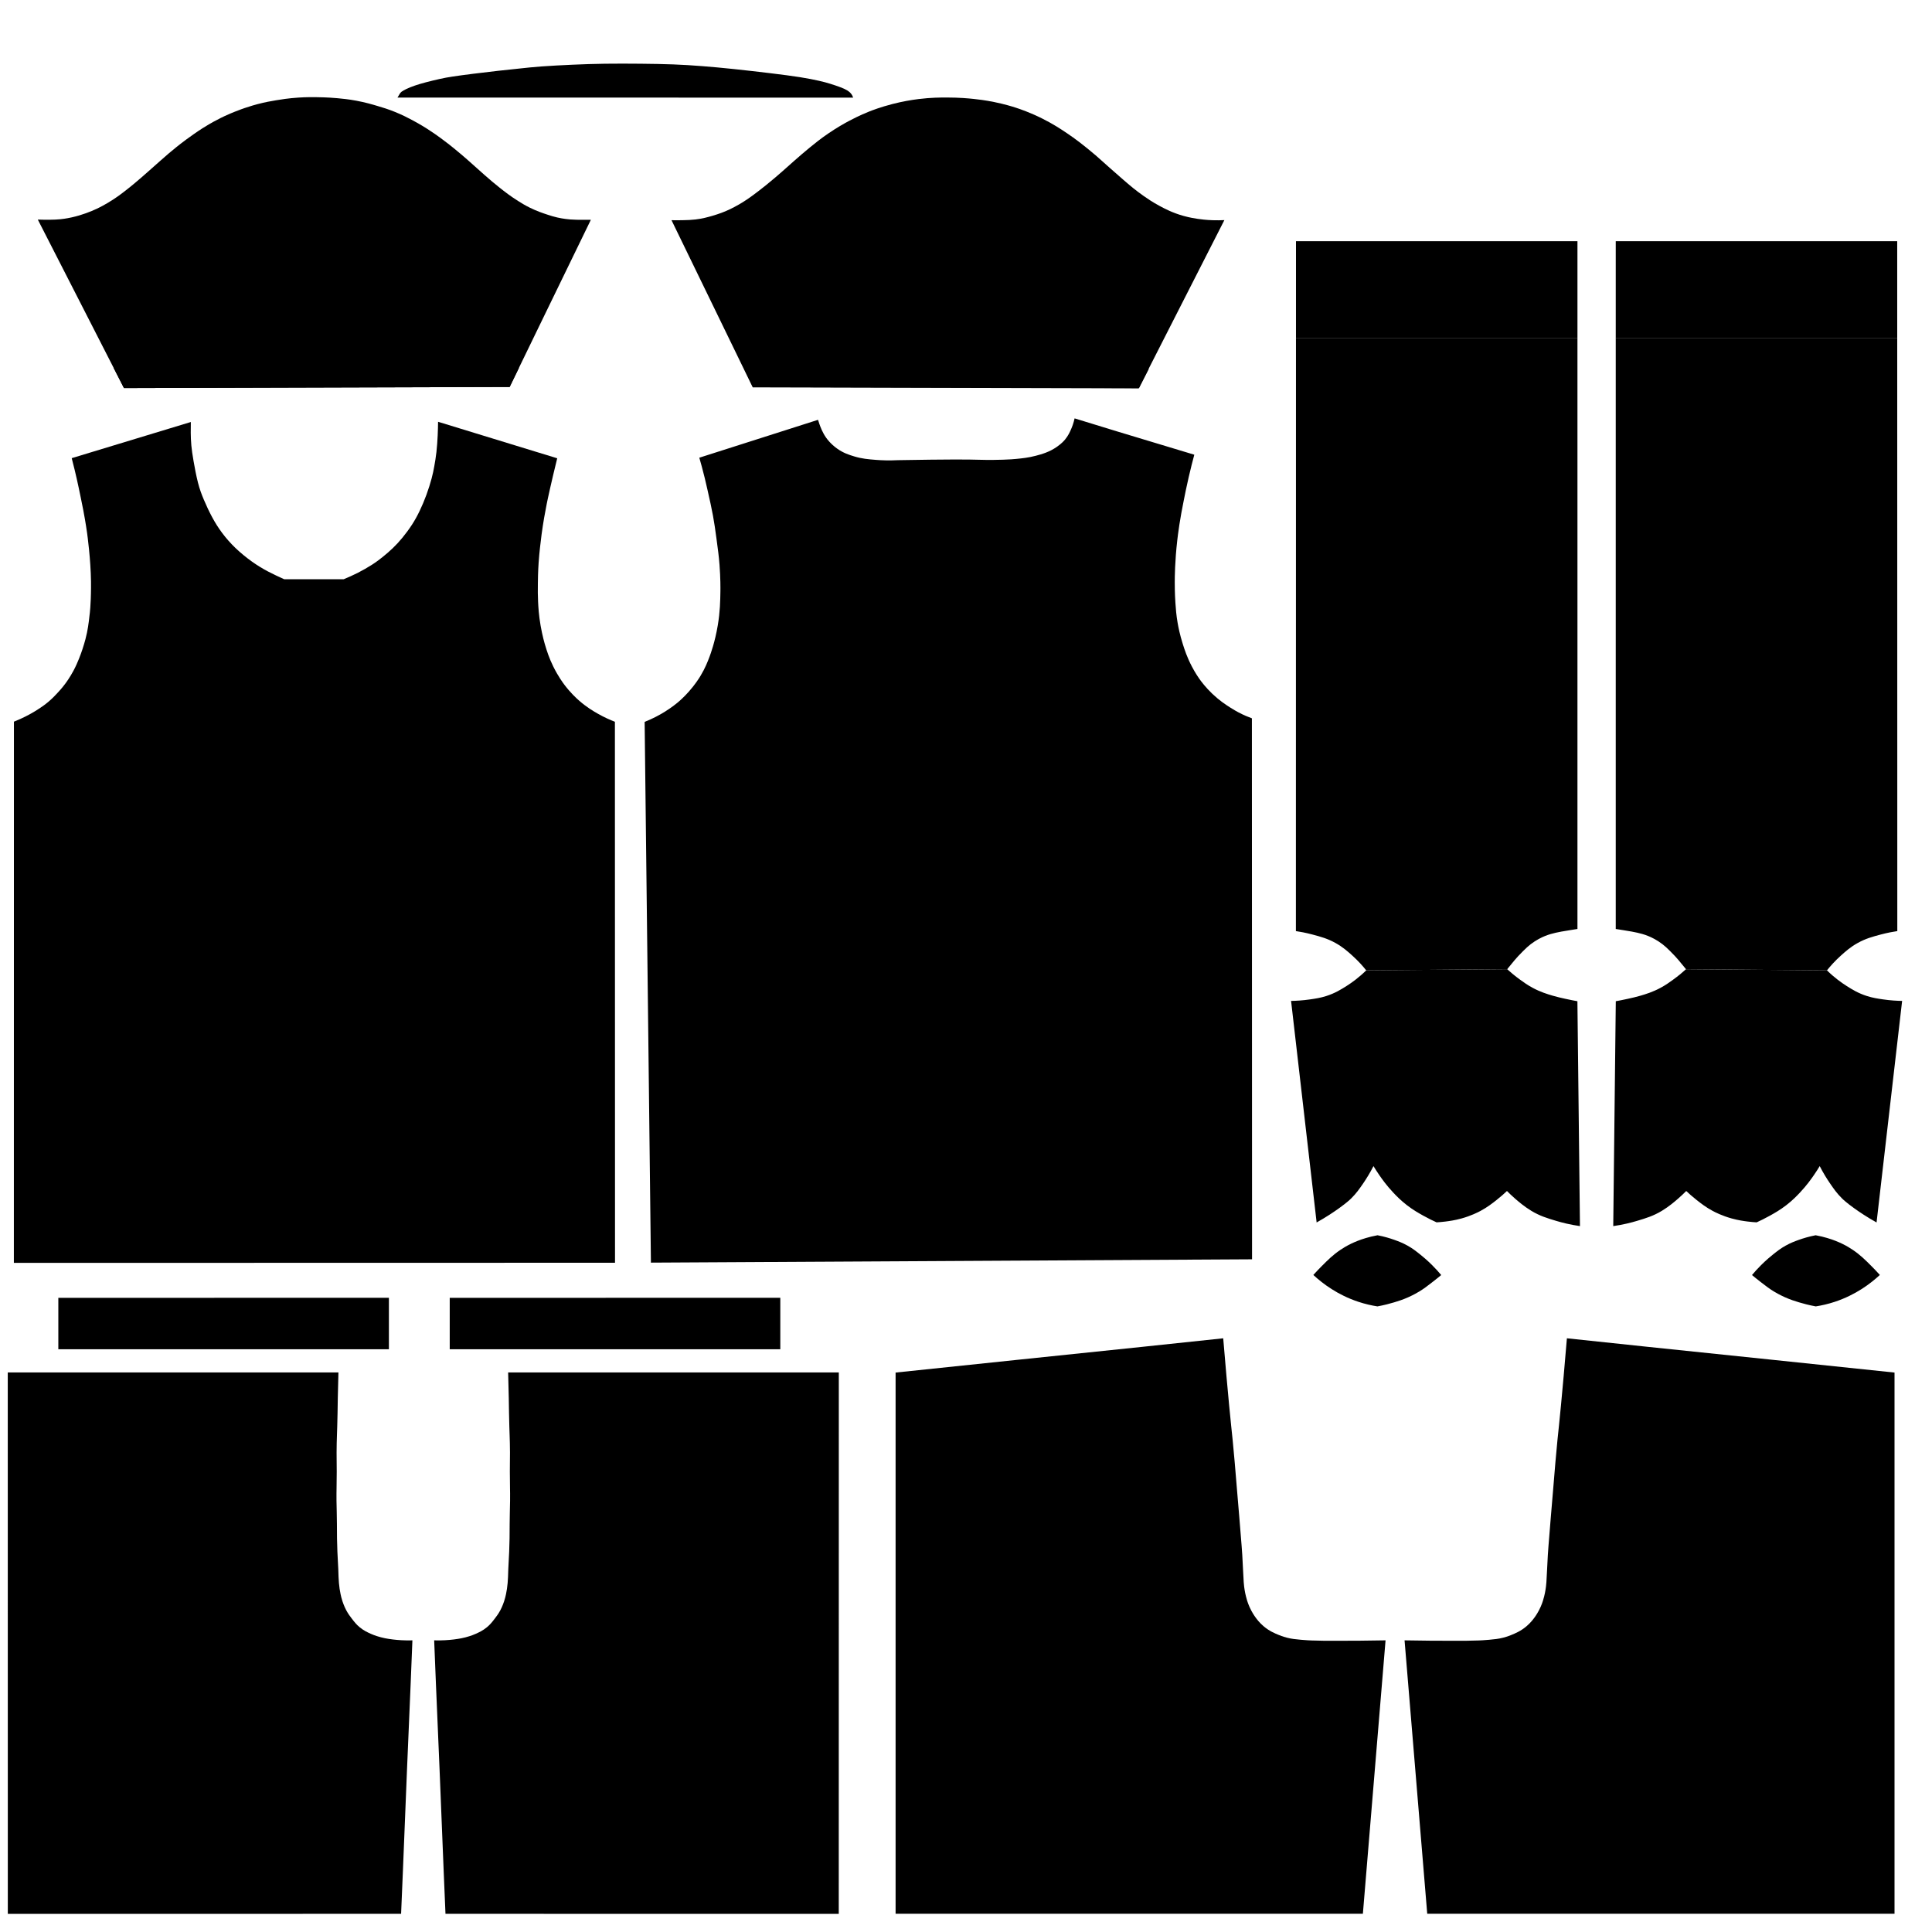 <?xml version="1.0" encoding="UTF-8"?>
<!DOCTYPE svg PUBLIC "-//W3C//DTD SVG 1.1//EN" "http://www.w3.org/Graphics/SVG/1.1/DTD/svg11.dtd">
<!-- Creator: CorelDRAW 2021 (64 Bit) -->
<svg xmlns="http://www.w3.org/2000/svg" xml:space="preserve" width="4096px" height="4096px" version="1.1" shape-rendering="geometricPrecision" text-rendering="geometricPrecision" image-rendering="optimizeQuality" fill-rule="evenodd" clip-rule="evenodd"
viewBox="0 0 4096 4096"
 xmlns:xlink="http://www.w3.org/1999/xlink"
 xmlns:xodm="http://www.corel.com/coreldraw/odm/2003">
 <g id="FORMA">
  <g id="_2285227384832">
   <polygon id="retangulo" fill="none" points="0,4096 4096,4096 4096,0 0,0 "/>
   <g>
    <path id="manga-braco_dir." fill="black" d="M262.813 822.725c-60.89,-119.071 -121.78,-238.143 -182.67,-357.214 10.664,0.444 19.633,0.436 26.34,0.313 7.876,-0.144 13.849,-0.253 21.759,-1.055 2.587,-0.262 11.718,-1.241 23.934,-3.956 22.04,-4.898 40.553,-12.431 52.681,-18.099 3.402,-1.59 18.52,-8.742 36.528,-20.67 10.27,-6.803 18.753,-13.353 24.857,-18.066 7.656,-5.912 13.18,-10.508 19.714,-15.956 9.61,-8.013 16.42,-13.998 27.561,-23.802 10.614,-9.342 11.918,-10.652 26.703,-23.671 8.905,-7.841 13.45,-11.84 18,-15.692 12.572,-10.645 22.321,-18.214 24.857,-20.176 5.448,-4.214 15.359,-11.747 28.154,-20.637 5.403,-3.755 10.575,-7.34 17.802,-11.934 10.44,-6.637 18.938,-11.419 23.472,-13.912 11.739,-6.456 20.918,-10.777 23.539,-12 9.628,-4.494 17.13,-7.502 21.956,-9.429 10.224,-4.081 18.074,-6.795 20.176,-7.517 12.824,-4.402 23.036,-7.193 27.494,-8.373 16.536,-4.377 29.273,-6.542 39.429,-8.242 10.045,-1.681 26.128,-4.329 47.538,-5.736 16.176,-1.064 28.412,-0.96 38.242,-0.857 22.93,0.24 40.047,1.758 44.572,2.176 10.386,0.958 23.339,2.185 40.219,5.34 19.153,3.581 33.36,7.774 45.099,11.275 10.762,3.209 21.498,6.411 35.605,12.066 16.468,6.601 28.469,12.914 37.45,17.67 5.337,2.826 17.238,9.265 31.912,18.593 12.651,8.042 21.816,14.706 28.681,19.715 12.079,8.813 20.864,15.883 27.166,20.967 12.131,9.789 20.801,17.344 30.988,26.242 17.895,15.628 18.381,16.724 34.682,30.923 11.946,10.405 20.249,17.637 32.242,27.099 10.946,8.636 22.493,17.692 38.835,27.956 7.205,4.525 14.217,8.93 24.395,13.978 15.571,7.723 28.644,12.038 38.638,15.296 6.801,2.218 12.368,4.017 20.242,5.802 3.146,0.714 13.263,2.924 26.834,4.088 9.019,0.774 16.957,0.78 32.836,0.792 4.784,0.003 8.735,-0.033 11.406,-0.066 -22.551,46.369 -77.099,158.607 -99.626,204.989 -36.278,74.696 -68.997,142.131 -72.528,149.406 -272.571,0.791 -545.142,1.583 -817.714,2.374z"/>
    <path id="camisa-verso" fill="black" d="M1482.593 970.352c3.073,10.568 7.207,25.429 11.604,43.451 1.991,8.158 3.322,14.037 5.407,23.274 5.603,24.815 8.828,39.099 12,56.374 3.06,16.664 4.647,28.351 7.385,48.526 3.228,23.783 5.052,37.224 6.461,55.65 2.166,28.309 1.951,50.048 1.847,56.835 -0.302,19.629 -0.646,41.989 -5.539,71.209 -5.955,35.557 -15.16,60.446 -17.539,66.724 -4.015,10.601 -9.126,23.896 -18.856,40.089 -3.024,5.032 -11.462,18.61 -25.187,34.022 -10.785,12.109 -20.278,20.236 -24,23.341 -2.164,1.803 -12.255,10.148 -27.429,19.516 -10.384,6.41 -24.457,14.106 -42.066,21.099 4.44,382.142 8.879,764.286 13.319,1146.429 424.813,-2.352 849.626,-4.704 1274.439,-7.056 -0.107,-382.315 -0.214,-764.631 -0.321,-1146.948 -7.57,-2.749 -17.342,-6.751 -28.294,-12.503 -2.173,-1.141 -9.488,-5.027 -18.956,-11.143 -8.61,-5.561 -21.602,-14.044 -36.297,-27.989 -14.481,-13.741 -23.901,-26.416 -28.385,-32.802 -1.382,-1.968 -7.941,-11.384 -15.132,-25.022 -10.483,-19.885 -15.747,-36.299 -19.582,-48.461 -6.018,-19.082 -9.197,-34.951 -10.879,-44.703 -2.867,-16.624 -3.74,-29.132 -4.648,-42.133 -0.293,-4.195 -1.388,-20.53 -1.385,-43.615 0.001,-10.014 0.212,-44.428 5.341,-89.11 0.493,-4.295 1.961,-16.781 4.45,-33.033 2.786,-18.187 5.362,-31.356 8.902,-49.352 2.757,-14.013 5.98,-30.323 10.977,-51.922 4.225,-18.259 8.291,-34.142 11.77,-47.077 -35.172,-10.631 -76.413,-23.078 -108.791,-32.835 -24.236,-7.303 -36.888,-11.107 -55.682,-16.813 -37.979,-11.531 -68.857,-21.056 -89.308,-27.396 -2.077,9.538 -4.93,17.185 -7.318,22.649 -2.833,6.483 -6.212,14.069 -12.857,22.154 -1.704,2.073 -6.906,8.171 -16.814,15.132 -16.584,11.65 -32.486,15.971 -45.494,19.384 -15.642,4.104 -28.201,5.347 -41.143,6.626 -5.787,0.573 -13.672,1.21 -28.087,1.682 -28.498,0.933 -50.38,0.171 -52.485,0.099 -20.329,-0.696 -64.812,-0.956 -170.241,0.89 -18.727,0.96 -34.524,0.329 -46.385,-0.594 -17.033,-1.325 -29.92,-2.403 -46.483,-7.417 -10.779,-3.263 -22.742,-6.995 -36,-16.418 -14.05,-9.986 -21.862,-20.896 -23.637,-23.439 -7.714,-11.049 -11.644,-21.949 -14.143,-28.879 -1.301,-3.608 -2.244,-6.66 -2.869,-8.803 -83.89,26.769 -167.78,53.538 -251.67,80.308z"/>
    <path id="manga-braco_esq." fill="black" d="M1423.66 466.84c57.407,118.132 114.813,236.264 172.22,354.396 272.744,0.7 545.488,1.401 818.234,2.101 60.551,-118.898 121.104,-237.796 181.656,-356.695 -6.988,0.376 -15.474,0.572 -25.121,0.231 -13.99,-0.495 -25.073,-1.929 -31.352,-2.868 -5.955,-0.891 -16.836,-2.553 -30.065,-6.231 -23.322,-6.484 -40.019,-15.363 -51.33,-21.461 -14.631,-7.89 -24.912,-15.01 -33.034,-20.671 -16.962,-11.826 -28.714,-21.835 -43.912,-35.011 -47.717,-41.373 -49.339,-44.556 -72.395,-63.264 -13.193,-10.705 -27.252,-22.053 -47.472,-35.604 -12.049,-8.075 -28.444,-18.98 -51.759,-30.593 -25.44,-12.672 -46.558,-19.931 -56.966,-23.275 -5.542,-1.781 -22.312,-7.034 -44.835,-11.604 -19.311,-3.918 -34.1,-5.557 -43.056,-6.528 -9.937,-1.077 -30.615,-3.027 -57.23,-3.033 -13.831,-0.003 -33.732,0.058 -59.869,3.297 -15.75,1.951 -34.563,5.155 -55.45,10.549 -25.057,6.471 -43.421,13.593 -49.055,15.825 -3.569,1.413 -20.654,8.239 -42.33,19.713 -9.431,4.993 -25.502,13.921 -44.439,26.836 -16.368,11.162 -27.872,20.527 -39.429,29.934 -12.022,9.786 -21.912,18.466 -33.626,28.747 -12.293,10.789 -12.447,11.216 -23.209,20.638 -9.186,8.041 -21.244,18.597 -35.868,30.329 -23.678,18.995 -36.684,27.888 -41.67,31.187 -6.982,4.618 -11.862,7.541 -15.231,9.494 -14.549,8.435 -26.067,13.362 -28.615,14.44 -2.344,0.992 -13.358,5.607 -28.748,10.022 -9.452,2.712 -20.483,5.826 -35.274,7.582 -9.008,1.07 -16.104,1.244 -27.231,1.517 -9.687,0.237 -17.776,0.143 -23.539,0z"/>
    <path id="meiao-perna_dir." fill="black" d="M3344.34 511.45l0 204.86 -596.77 0c0.01,-68.29 0.02,-136.57 0.03,-204.86l596.74 0z"/>
    <path id="meiao-perna_dir._0" fill="black" d="M2784.396 2703c7.094,-7.855 13.254,-14.2 17.802,-18.758 13.31,-13.341 23.913,-23.862 39.461,-34.351 7.326,-4.943 13.36,-8.268 15.825,-9.594 2.147,-1.156 9.976,-5.318 20.867,-9.594 9.286,-3.644 23.479,-8.425 42.133,-11.868 14.483,2.787 26.382,6.442 35.208,9.594 8.445,3.014 17.657,6.35 28.88,12.659 10.739,6.037 17.835,11.715 27.297,19.286 4.912,3.931 13.887,11.367 24.329,21.758 7.791,7.753 14.204,14.967 19.286,21.065 -4.373,3.648 -10.889,8.981 -18.989,15.232 -11.943,9.215 -18.17,13.988 -27.396,19.582 -3.532,2.142 -11.72,6.96 -22.846,11.968 -12.292,5.531 -21.955,8.498 -30.461,11.076 -9.229,2.798 -21.218,5.978 -35.507,8.604 -12.317,-1.919 -25.886,-4.954 -40.251,-9.692 -44.103,-14.546 -75.768,-38.564 -95.638,-56.967z"/>
    <path id="meiao-perna_dir._1" fill="black" d="M3344.24 2122.68c1.8,158.92 3.609,317.851 5.41,476.771 -20.81,-2.991 -37.95,-7.351 -50.57,-11.141 -19.3,-5.8 -34.41,-10.34 -52.49,-21.23 -15.26,-9.2 -27.55,-19.879 -34.281,-25.719 -7.34,-6.361 -13.199,-12.071 -17.409,-16.351 -5.431,5.17 -12.96,11.971 -22.42,19.391 -9.49,7.439 -19.25,15.09 -33.62,22.809 -5.221,2.8 -20.02,10.43 -40.49,16.09 -14.39,3.981 -26.33,5.521 -33.75,6.46 -7.601,0.95 -14.09,1.441 -18.99,1.71 -7.34,-3.29 -17.031,-7.93 -28.09,-14.109 -10.441,-5.83 -21.731,-12.191 -34.95,-22.41 -13.44,-10.411 -22.36,-19.771 -28.48,-26.25 -14.61,-15.46 -24.091,-29 -29.67,-37.05 -5.31,-7.66 -9.5,-14.351 -12.53,-19.391 -7.79,15.17 -15.45,27.29 -21.49,36.141 -8.111,11.849 -14.81,21.559 -25.85,32.439 -2.52,2.481 -9.07,8.771 -25.45,20.57 -11.351,8.17 -27.34,18.92 -47.74,30.331 -18.06,-156.581 -36.13,-313.151 -54.19,-469.721 10.23,-0.14 24.17,-0.84 40.579,-3.23 11.45,-1.67 21.551,-3.139 34.021,-7.12 18.49,-5.9 31.15,-13.78 42.83,-21.16 11.3,-7.149 26.21,-17.85 41.93,-33.24l0.06 -0.01 298.76 -2.5 -0.01 0.01c6.779,6.181 16.05,14.08 27.659,22.48 8.021,5.8 15.521,11.22 26.311,17.01 16.79,9.01 31.15,13.33 42.3,16.62 9.49,2.8 17.45,4.571 27.16,6.72 10.269,2.29 18.99,3.94 25.45,5.08z"/>
    <path id="meiao-perna_dir._2" fill="black" d="M2896.611 2057.26l-0.061 0.01c-6.92,-8.67 -16.759,-19.89 -29.87,-31.64 -9.791,-8.78 -19.831,-17.79 -35.11,-26.31 -17.149,-9.57 -31.869,-13.48 -49.089,-18.07 -14.331,-3.81 -26.49,-5.98 -35.071,-7.25 0.051,-419.23 0.109,-838.46 0.161,-1257.69l596.768 0 0 1253.19c-3.839,0.59 -9.479,1.47 -16.32,2.59 -14.92,2.44 -22.519,3.69 -29.389,5.32 -6.991,1.67 -14.26,3.4 -23.42,7.14 -6.73,2.75 -17.951,8 -29.941,17.21 -5.829,4.48 -9.67,8.23 -15.889,14.31 -7.93,7.75 -14.121,14.67 -18.46,19.78 -5.18,6.3 -10.361,12.6 -15.55,18.91l-298.759 2.5z"/>
    <path id="meiao-perna_esq." fill="black" d="M3425.511 511.45l0 204.86 596.771 0c-0.011,-68.29 -0.021,-136.57 -0.031,-204.86l-596.74 0z"/>
    <path id="meiao-perna_esq._3" fill="black" d="M3985.455 2703c-7.094,-7.855 -13.254,-14.2 -17.802,-18.758 -13.311,-13.341 -23.914,-23.862 -39.462,-34.351 -7.325,-4.943 -13.36,-8.267 -15.824,-9.594 -2.146,-1.156 -9.977,-5.318 -20.868,-9.594 -9.284,-3.644 -23.477,-8.425 -42.132,-11.868 -14.482,2.787 -26.381,6.442 -35.209,9.594 -8.444,3.014 -17.656,6.35 -28.879,12.659 -10.739,6.037 -17.834,11.715 -27.297,19.286 -4.912,3.931 -13.887,11.367 -24.329,21.758 -7.791,7.753 -14.204,14.967 -19.286,21.065 4.373,3.648 10.888,8.981 18.989,15.232 11.943,9.215 18.17,13.988 27.396,19.582 3.533,2.142 11.72,6.96 22.847,11.968 12.292,5.531 21.954,8.498 30.46,11.076 9.23,2.798 21.219,5.978 35.506,8.604 12.319,-1.918 25.887,-4.954 40.253,-9.692 44.102,-14.546 75.767,-38.564 95.637,-56.967z"/>
    <path id="meiao-perna_esq._4" fill="black" d="M3425.611 2122.68c-1.801,158.92 -3.61,317.851 -5.41,476.771 20.809,-2.991 37.95,-7.351 50.569,-11.141 19.301,-5.8 34.41,-10.34 52.49,-21.23 15.26,-9.2 27.55,-19.879 34.281,-25.719 7.34,-6.361 13.2,-12.071 17.41,-16.351 5.43,5.17 12.96,11.971 22.42,19.391 9.49,7.439 19.25,15.09 33.62,22.809 5.22,2.8 20.019,10.43 40.49,16.09 14.39,3.981 26.329,5.521 33.75,6.46 7.6,0.95 14.09,1.441 18.989,1.71 7.34,-3.29 17.031,-7.93 28.09,-14.109 10.441,-5.83 21.731,-12.191 34.95,-22.41 13.441,-10.411 22.361,-19.771 28.481,-26.25 14.609,-15.46 24.09,-29 29.67,-37.05 5.309,-7.66 9.5,-14.351 12.53,-19.391 7.79,15.17 15.449,27.29 21.489,36.141 8.111,11.849 14.811,21.559 25.851,32.439 2.519,2.481 9.069,8.771 25.45,20.57 11.35,8.17 27.34,18.92 47.739,30.331 18.061,-156.581 36.13,-313.151 54.191,-469.721 -10.231,-0.14 -24.17,-0.84 -40.58,-3.23 -11.45,-1.67 -21.55,-3.139 -34.021,-7.12 -18.489,-5.9 -31.149,-13.78 -42.829,-21.16 -11.301,-7.149 -26.211,-17.85 -41.931,-33.24l-0.059 -0.01 -298.76 -2.5 0.01 0.01c-6.78,6.181 -16.05,14.08 -27.66,22.48 -8.021,5.8 -15.521,11.22 -26.311,17.01 -16.789,9.01 -31.149,13.33 -42.3,16.62 -9.489,2.8 -17.45,4.571 -27.16,6.72 -10.269,2.29 -18.989,3.94 -25.449,5.08z"/>
    <path id="meiao-perna_esq._5" fill="black" d="M3873.241 2057.26l0.06 0.01c6.919,-8.67 16.759,-19.89 29.87,-31.64 9.79,-8.78 19.83,-17.79 35.11,-26.31 17.149,-9.57 31.87,-13.48 49.09,-18.07 14.33,-3.81 26.49,-5.98 35.07,-7.25 -0.051,-419.23 -0.11,-838.46 -0.16,-1257.69l-596.77 0 0 1253.19c3.839,0.59 9.48,1.47 16.32,2.59 14.92,2.44 22.519,3.69 29.389,5.32 6.991,1.67 14.261,3.4 23.42,7.14 6.731,2.75 17.951,8 29.941,17.21 5.83,4.48 9.67,8.23 15.889,14.31 7.931,7.75 14.121,14.67 18.46,19.78 5.181,6.3 10.361,12.6 15.551,18.91l298.76 2.5z"/>
    <path id="calcao-frente_perna_dir." fill="black" d="M16.434 2909.638l701.077 0c-0.378,12.459 -0.894,31.029 -1.335,53.703 -0.326,16.749 -0.225,16.394 -0.528,32.176 -0.879,45.93 -1.906,52.922 -2.044,83.703 -0.086,19.201 0.32,15.04 0.297,40.746 -0.03,34.084 -0.739,36.32 -0.494,61.814 0.219,22.875 0.823,24.475 0.89,49.055 0.025,9.459 -0.043,17.145 0.198,30.56 0.233,13.063 0.611,23.323 0.791,27.891 0.736,18.768 1.147,18.456 1.879,36.791 0.652,16.338 0.437,19.524 1.384,29.869 0.841,9.174 1.892,16.321 3.462,23.635 0.82,3.825 1.913,8.849 4.055,15.331 3.406,10.309 7.219,17.51 8.011,18.99 4.102,7.657 8.063,12.85 11.571,17.406 5.598,7.269 9.702,12.599 16.517,18.297 8.926,7.463 17.266,11.18 24.132,14.241 9.274,4.134 16.78,6.154 21.56,7.418 3.158,0.835 11.327,2.893 25.022,4.55 10.349,1.252 24.42,2.345 41.44,1.879 -1.242,31.257 -2.506,62.509 -3.792,93.757 -2.477,60.196 -5.037,120.394 -7.681,180.594 -2.917,72.198 -5.835,144.396 -8.753,216.594 -1.252,29.604 -2.505,59.208 -3.758,88.813 -277.928,0.043 -555.857,0.087 -833.786,0.131 -0.038,-382.648 -0.076,-765.296 -0.115,-1147.944z"/>
    <path id="calcao-frente_perna_esq." fill="black" d="M1778.374 2909.638l-701.078 0c0.378,12.459 0.894,31.029 1.335,53.703 0.326,16.749 0.225,16.394 0.528,32.176 0.879,45.93 1.906,52.922 2.044,83.703 0.086,19.201 -0.32,15.04 -0.297,40.746 0.03,34.084 0.739,36.32 0.494,61.814 -0.219,22.875 -0.823,24.475 -0.89,49.055 -0.025,9.459 0.043,17.145 -0.198,30.56 -0.233,13.063 -0.611,23.323 -0.791,27.891 -0.736,18.768 -1.147,18.456 -1.879,36.791 -0.652,16.338 -0.437,19.524 -1.384,29.869 -0.84,9.174 -1.892,16.321 -3.462,23.635 -0.82,3.825 -1.913,8.849 -4.055,15.331 -3.406,10.309 -7.219,17.51 -8.011,18.99 -4.102,7.657 -8.063,12.85 -11.571,17.406 -5.598,7.269 -9.701,12.599 -16.517,18.297 -8.925,7.463 -17.265,11.18 -24.131,14.241 -9.274,4.134 -16.78,6.154 -21.56,7.418 -3.158,0.835 -11.327,2.893 -25.022,4.55 -10.349,1.252 -24.42,2.345 -41.44,1.879 1.242,31.257 2.505,62.509 3.792,93.757 2.477,60.196 5.037,120.394 7.681,180.594 2.917,72.198 5.835,144.396 8.753,216.594 1.251,29.604 2.505,59.208 3.758,88.813 277.927,0.043 555.856,0.087 833.785,0.131 0.038,-382.648 0.076,-765.296 0.116,-1147.944z"/>
    <path id="calcao-verso_perna_esq." fill="black" d="M2593.318 2837.291c-39.848,4.237 -99.784,10.591 -172.811,18.247 -101.035,10.594 -160.46,16.684 -268.288,27.891 -60.763,6.315 -147.585,15.37 -253.483,26.521l0 1147.352 990.692 0c16.024,-193.217 32.044,-386.434 48.067,-579.651 -22.354,0.425 -41.523,0.646 -56.573,0.767 -18.839,0.15 -9.875,-0.025 -51.294,0.132 -14.057,0.053 -29.45,0.128 -49.485,-0.659 -3.189,-0.126 -11.304,-0.462 -21.907,-1.435 -11.827,-1.085 -19.614,-1.833 -29.62,-4.401 -2.577,-0.661 -9.144,-2.43 -17.309,-5.737 -8.717,-3.529 -20.255,-8.31 -32.274,-18.494 -8.968,-7.596 -14.397,-14.975 -17.406,-19.121 -2.137,-2.941 -7.692,-10.879 -12.726,-22.285 -4.126,-9.349 -6.084,-16.907 -7.385,-22.023 -0.59,-2.318 -2.514,-10.11 -3.823,-20.703 -0.889,-7.18 -1.109,-12.535 -1.254,-15.89 -0.535,-12.423 -1.522,-24.825 -1.978,-37.252 -0.575,-15.683 -2.699,-41.624 -6.922,-92.868 -2.094,-25.39 -1.577,-18.294 -4.649,-55.088 -4.614,-55.274 -6.073,-74.798 -9.528,-109.385 -1.462,-14.646 -1.113,-10.263 -3.296,-31.648 -2.592,-25.382 -5.639,-56.577 -9.891,-104.374 -1.684,-18.935 -4.077,-46.318 -6.857,-79.896z"/>
    <path id="calcao-verso_perna_dir." fill="black" d="M3321.956 2837.291c39.85,4.237 99.786,10.591 172.813,18.247 101.034,10.594 160.459,16.684 268.287,27.891 60.763,6.315 147.585,15.37 253.483,26.521l0 1147.352 -990.692 0c-16.023,-193.217 -32.045,-386.434 -48.067,-579.651 22.354,0.425 41.523,0.646 56.572,0.767 18.841,0.15 9.877,-0.025 51.296,0.132 14.056,0.053 29.449,0.128 49.484,-0.66 3.188,-0.125 11.303,-0.461 21.907,-1.434 11.827,-1.085 19.614,-1.833 29.62,-4.401 2.578,-0.661 9.144,-2.43 17.309,-5.737 8.716,-3.529 20.254,-8.31 32.274,-18.494 8.967,-7.596 14.396,-14.975 17.406,-19.121 2.136,-2.941 7.692,-10.879 12.726,-22.285 4.126,-9.349 6.083,-16.907 7.385,-22.023 0.589,-2.318 2.513,-10.11 3.824,-20.703 0.888,-7.18 1.108,-12.535 1.253,-15.89 0.535,-12.423 1.522,-24.825 1.977,-37.252 0.575,-15.683 2.699,-41.625 6.923,-92.868 2.093,-25.39 1.577,-18.294 4.649,-55.088 4.614,-55.274 6.073,-74.798 9.527,-109.385 1.463,-14.646 1.113,-10.263 3.297,-31.648 2.592,-25.382 5.639,-56.577 9.891,-104.374 1.683,-18.935 4.077,-46.318 6.856,-79.896z"/>
    <path id="elastico_calcao" fill="black" d="M123.659 2751.511l0 109.039 700.846 0 0 -109.121c-233.615,0.027 -467.23,0.055 -700.846,0.082z"/>
    <path id="elastico_calcao_6" fill="black" d="M953.456 2751.511l0 109.039 700.846 0 0 -109.121c-233.615,0.027 -467.231,0.055 -700.846,0.082z"/>
    <path id="punho-braco_esq." fill="black" d="M2435.589 781.95l-857.785 0c6.263,12.889 12.526,25.777 18.789,38.666 272.744,0.7 545.489,1.401 818.235,2.101 6.92,-13.589 13.84,-27.178 20.761,-40.767z"/>
    <path id="punho-braco_dir." fill="black" d="M1080.527 820.351c1.57,-3.236 8.917,-18.377 19.784,-40.766l-859.559 0c7.354,14.38 14.707,28.76 22.061,43.14 272.572,-0.791 545.143,-1.583 817.714,-2.374z"/>
    <path id="gola_padre" fill="black" d="M842.736 206.826c1.69,-2.835 3.381,-5.669 4.562,-7.633 1.181,-1.965 1.853,-3.058 3.979,-4.674 2.125,-1.617 5.706,-3.755 10.629,-6.067 4.922,-2.313 11.188,-4.799 17.839,-7.086 6.651,-2.288 13.687,-4.376 22.874,-6.801 9.187,-2.424 20.525,-5.184 29.862,-7.247 9.336,-2.064 16.67,-3.431 27.648,-5.097 10.977,-1.666 25.596,-3.63 42.461,-5.753 16.865,-2.124 35.974,-4.406 53.175,-6.32 17.201,-1.914 32.491,-3.461 46.438,-4.949 13.947,-1.489 26.55,-2.921 45.128,-4.293 18.578,-1.373 43.131,-2.688 66.216,-3.714 23.085,-1.026 44.704,-1.765 68.909,-2.091 24.205,-0.326 50.999,-0.24 75.901,-0.001 24.9,0.24 47.909,0.632 69.027,1.437 21.117,0.804 40.341,2.022 60.937,3.632 20.595,1.609 42.56,3.609 67.505,6.219 24.945,2.61 52.868,5.828 77.422,8.808 24.554,2.98 45.737,5.719 62.894,8.435 17.158,2.714 30.291,5.405 40.041,7.616 9.749,2.21 16.116,3.941 23.578,6.237 7.461,2.296 16.018,5.156 22.46,7.631 6.442,2.475 10.77,4.564 14.006,6.549 3.236,1.984 5.38,3.863 7.016,5.646 1.636,1.782 2.766,3.466 3.592,5.061 0.826,1.594 1.348,3.1 1.61,3.853 0.262,0.752 0.262,0.752 0.262,0.752 0,0 0,0 -160.995,-0.025 -160.996,-0.025 -482.985,-0.075 -804.976,-0.125z"/>
    <path fill="black" d="M568.054 1211.502c-11.322,-5.978 -22.378,-12.643 -34.04,-20.972 -11.662,-8.331 -23.93,-18.327 -34.721,-28.663 -10.792,-10.337 -20.105,-21.015 -28.208,-31.843 -8.103,-10.83 -14.994,-21.811 -21.468,-33.852 -6.476,-12.04 -12.534,-25.142 -17.493,-36.88 -4.961,-11.737 -8.824,-22.112 -12.423,-36.133 -3.599,-14.022 -6.935,-31.688 -9.327,-45.527 -2.392,-13.839 -3.84,-23.848 -4.716,-33.32 -0.876,-9.472 -1.18,-18.405 -1.265,-26.585 -0.086,-8.181 0.046,-15.608 0.178,-23.034l-252.527 76.647c4.662,17.835 8.188,32.78 10.681,43.814 3.087,13.657 5.452,25.138 8.506,39.957 2.438,11.833 3.805,18.462 5.34,26.505 1.618,8.472 5.103,27.296 8.11,48.658 0.508,3.606 7.663,55.314 8.259,103.007 0.222,17.81 -0.463,35.677 -0.495,36.493 -0.194,4.908 -0.423,10.576 -0.99,18.198 -0.279,3.744 -1.126,14.514 -3.066,28.83 -1.238,9.139 -2.112,15.598 -3.956,24.479 -2.217,10.69 -4.534,18.602 -6.18,24.18 -4.762,16.132 -9.537,28.004 -11.028,31.65 -2.91,7.111 -6.29,15.31 -11.917,25.713 -7.36,13.606 -14.418,23.319 -17.556,27.494 -6.753,8.99 -12.573,15.254 -16.664,19.632 -4.711,5.041 -10.189,10.868 -18.198,17.654 -7.475,6.335 -13.541,10.444 -18.742,13.945 -3.178,2.14 -14.3,9.525 -30.165,17.505 -6.441,3.243 -14.663,7.083 -24.444,10.946l-0.132 1147.418 1274.472 -0.264c-0.077,-382.319 -0.154,-764.638 -0.231,-1146.957 -9.789,-3.748 -22.344,-9.221 -36.263,-17.142 -8.704,-4.953 -23.172,-13.288 -39.627,-27.693 -6.153,-5.385 -18.211,-16.546 -30.791,-33.099 -3.013,-3.964 -13.616,-18.186 -23.934,-39.099 -9.093,-18.429 -13.67,-33.35 -17.077,-44.637 -1.375,-4.554 -6.076,-20.476 -9.824,-42.066 -3.841,-22.128 -4.772,-39.219 -5.34,-50.308 -0.726,-14.149 -0.617,-24.462 -0.463,-39.165 0.104,-9.736 0.28,-24.411 1.583,-43.713 0.893,-13.222 1.93,-22.948 2.902,-32.044 2.326,-21.81 4.837,-38.766 6.065,-46.748 0.897,-5.826 3.619,-23.169 8.176,-45.955 1.048,-5.236 2.911,-14.359 7.253,-33.561 3.584,-15.849 8.59,-37.392 15.033,-63.363 -84.198,-25.802 -168.396,-51.604 -252.594,-77.407 -0.157,9.048 -0.314,18.095 -0.82,29.005 -0.507,10.91 -1.362,23.682 -2.645,35.105 -1.285,11.421 -2.996,21.494 -4.575,30.217 -1.581,8.723 -3.03,16.096 -5.696,26.038 -2.667,9.94 -6.55,22.448 -10.961,34.496 -4.412,12.048 -9.348,23.634 -14.319,34.004 -4.971,10.368 -9.974,19.519 -16.096,28.999 -6.123,9.479 -13.365,19.289 -20.376,27.815 -7.012,8.525 -13.793,15.766 -20.574,22.285 -6.78,6.517 -13.562,12.31 -20.375,17.841 -6.814,5.53 -13.661,10.795 -22.811,16.721 -9.152,5.924 -20.606,12.509 -31.139,17.841 -10.534,5.333 -20.146,9.413 -29.757,13.495 -42.019,0 -84.036,0 -126.055,0 -11.587,-5.29 -23.172,-10.581 -34.494,-16.557z"/>
   </g>
  </g>
 </g>
</svg>
